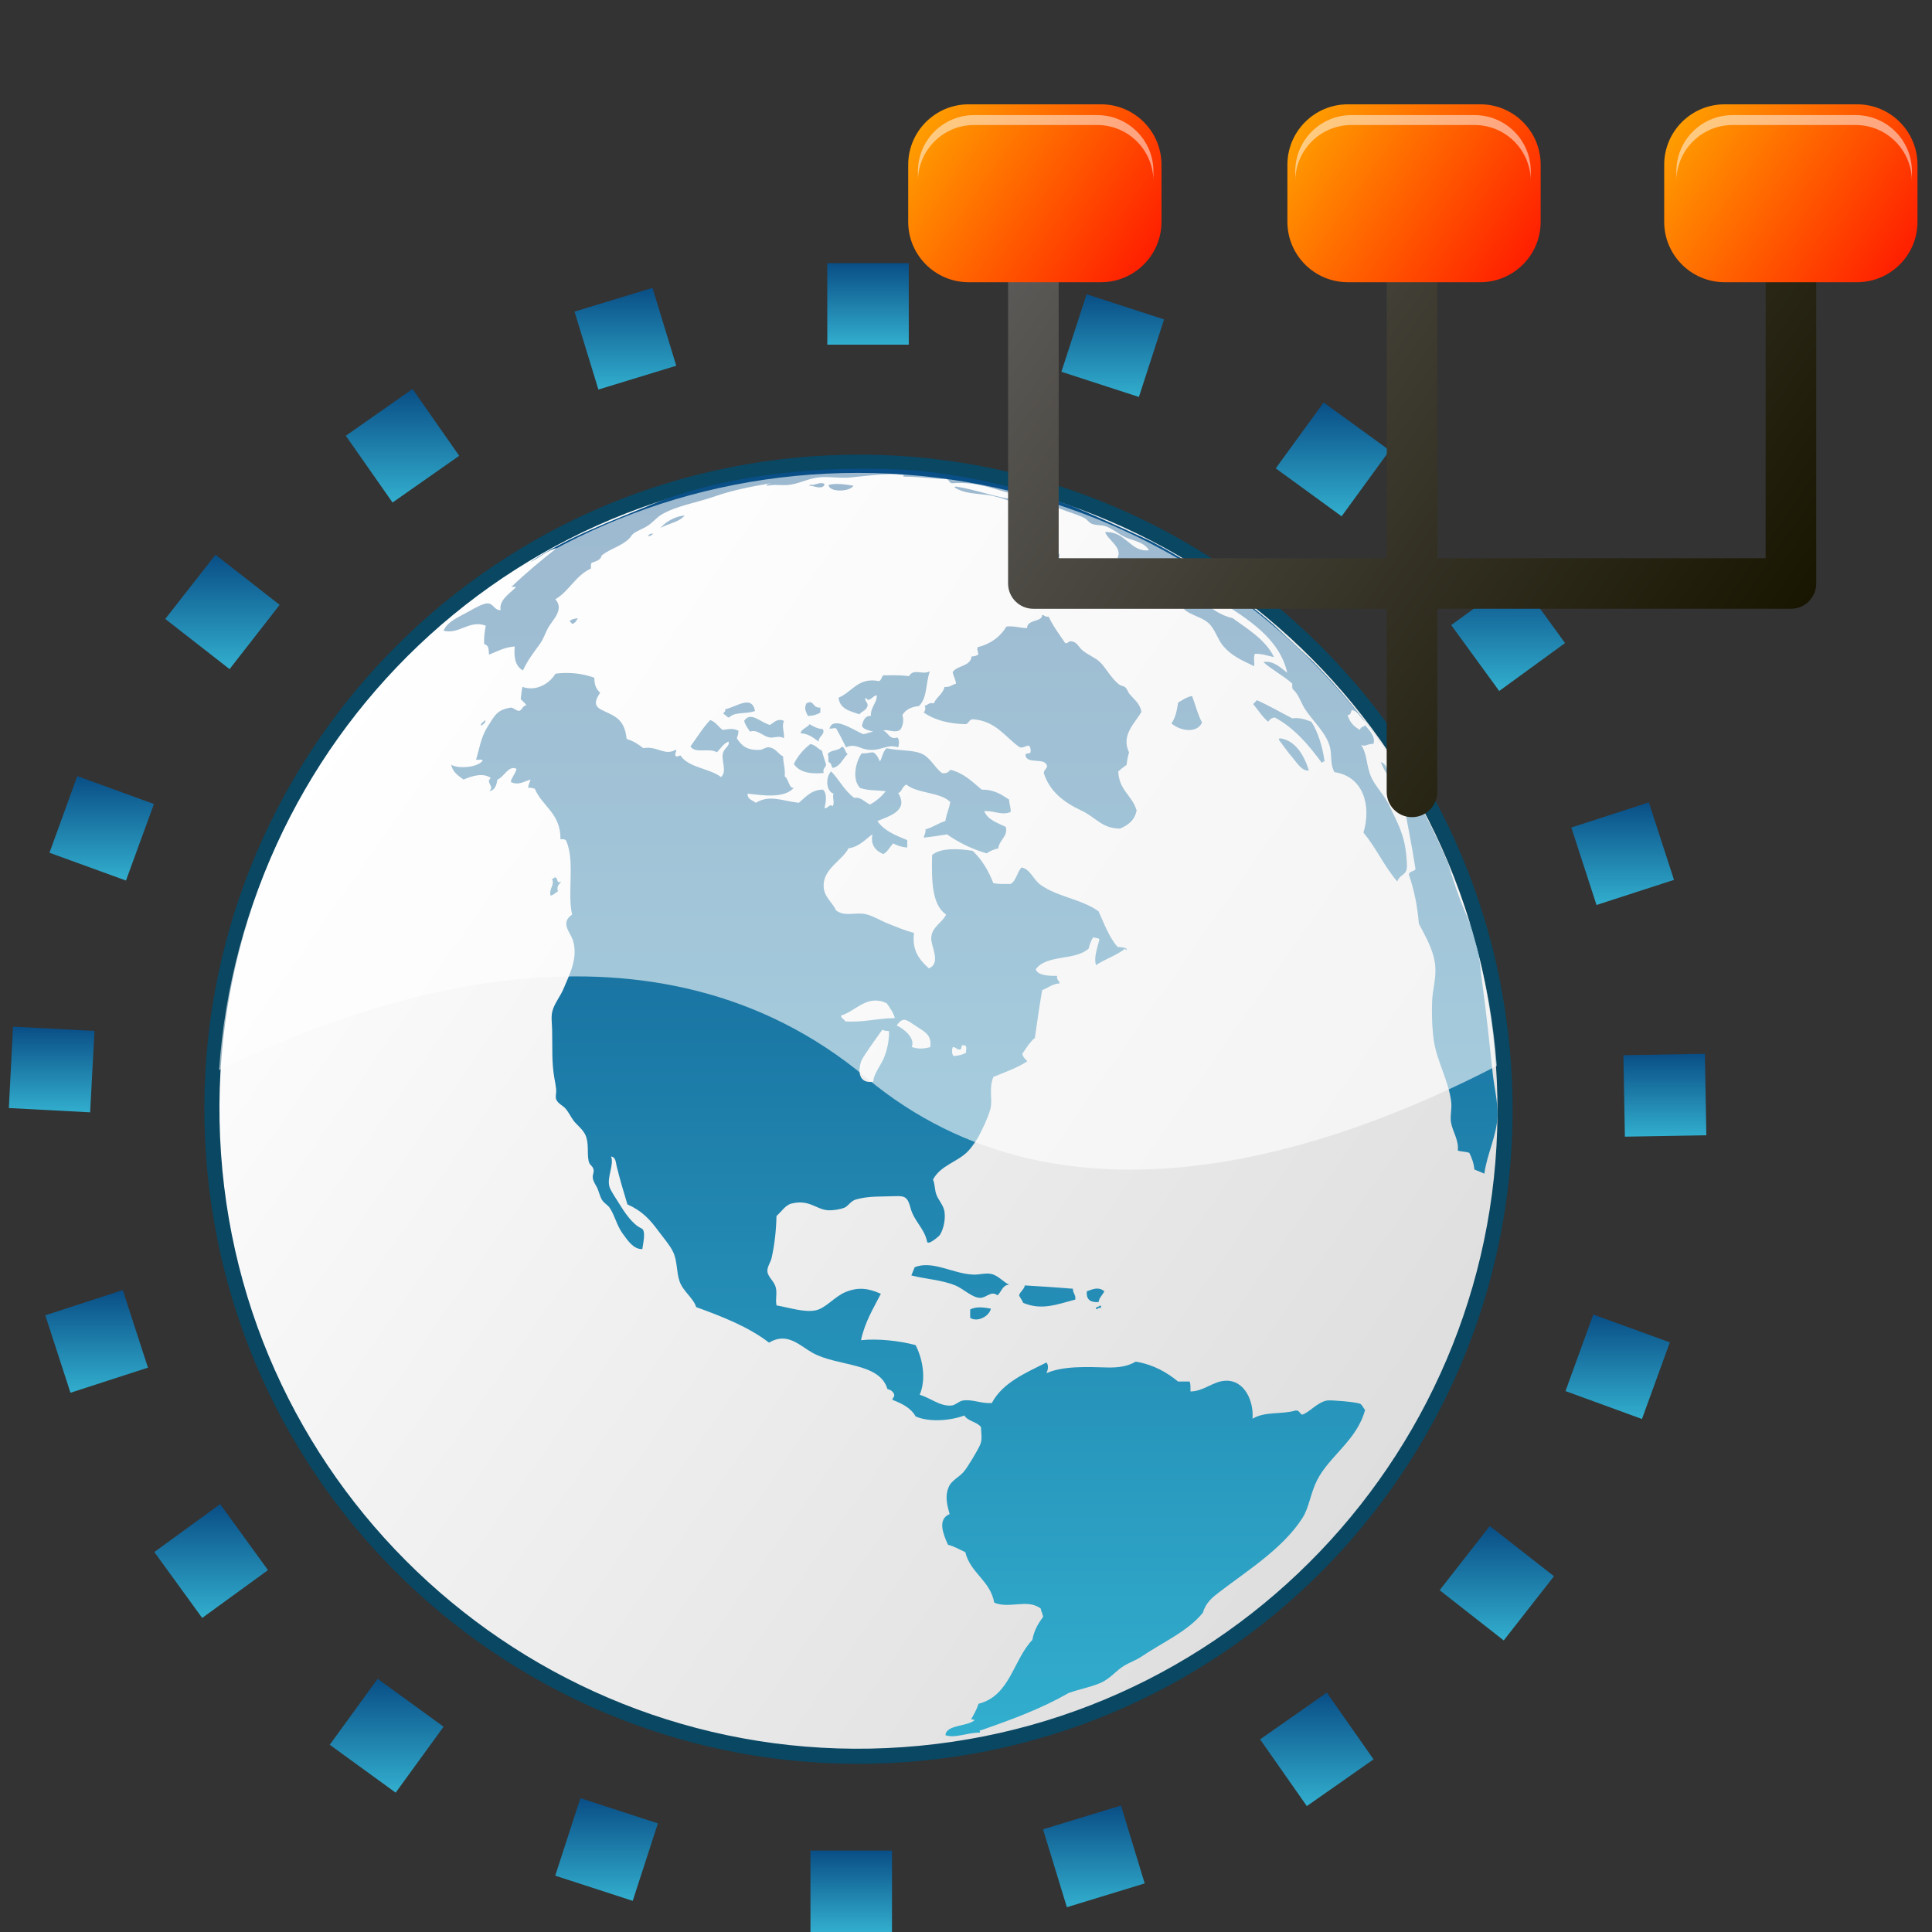 <?xml version="1.0" encoding="utf-8"?>
<!-- Generator: Adobe Illustrator 13.0.0, SVG Export Plug-In . SVG Version: 6.00 Build 14948)  -->
<!DOCTYPE svg PUBLIC "-//W3C//DTD SVG 1.1//EN" "http://www.w3.org/Graphics/SVG/1.1/DTD/svg11.dtd">
<svg version="1.1" id="Layer_1" xmlns="http://www.w3.org/2000/svg" xmlns:xlink="http://www.w3.org/1999/xlink" x="0px" y="0px"
	 width="128px" height="128px" viewBox="0 0 128 128" enable-background="new 0 0 128 128" xml:space="preserve">
<rect x="0" y="0" width="128" height="128" fill="#333333" stroke="none"/>
<g>
	<g>
		<path fill="#99DBF6" d="M29.698,47.301l0.022-0.004l0.07-0.082l-0.03,0.012C29.746,47.252,29.721,47.278,29.698,47.301
			L29.698,47.301z"/>
		<path fill="#99DBF6" d="M29.728,47.201c0.033-0.037,0.048-0.053,0.056-0.07l-0.025,0.004l-0.03,0.04l-0.011-0.007l0.044-0.049
			l-0.029,0.012c0,0-0.093,0.096-0.122,0.133h0.011l0.056-0.052h0.015c-0.011,0.011-0.055,0.066-0.055,0.077
			C29.665,47.26,29.694,47.227,29.728,47.201L29.728,47.201z"/>
		<path fill="#99DBF6" d="M28.999,47.463c0,0-0.029-0.004-0.218,0.174l-0.022,0.008c-0.022,0.012-0.159,0.174-0.159,0.196
			c0,0,0.078-0.052,0.174-0.151c0.052,0,0.13-0.049,0.151-0.063c0.026-0.015,0.056-0.036,0.078-0.06
			c0.037-0.033,0.147-0.162,0.137-0.181l0,0C29.14,47.386,29.025,47.445,28.999,47.463L28.999,47.463z"/>
		<path fill="#99DBF6" d="M28.308,48.088c0,0,0.033-0.033,0.059-0.059c0.026-0.033,0.03-0.041,0.03-0.041l0,0
			C28.396,47.988,28.308,48.066,28.308,48.088L28.308,48.088z"/>
		<polygon fill="#99DBF6" points="28.363,47.963 28.263,48.066 28.293,48.048 28.374,47.963 		"/>
		<path fill="#99DBF6" d="M28.171,48.1c0-0.029-0.052,0.021-0.078,0.045l-0.089,0.096c-0.007,0.019-0.015,0.033-0.029,0.045
			c-0.133,0.144-0.133,0.147-0.133,0.147s0.011,0.007,0.048-0.026l0.056-0.055l0.066-0.053l0.044-0.048h0.015l0.111-0.13h-0.008
			c-0.011,0.02-0.033,0.033-0.044,0.049c0.07-0.089,0.07-0.096,0.07-0.096c-0.015,0-0.019,0.014-0.019,0.014L28.171,48.1z"/>
		<path fill="#99DBF6" d="M27.812,48.439c-0.019,0.008-0.044,0.02-0.059,0.033l-0.097,0.115c0.052-0.033,0.052-0.033,0.082-0.059
			c0.036-0.03,0.104-0.123,0.104-0.123S27.834,48.418,27.812,48.439L27.812,48.439z"/>
		<path fill="#99DBF6" d="M27.652,48.572l0.012-0.01c0,0,0.029-0.03,0.096-0.119c0.026-0.029,0.052-0.059,0.082-0.088h-0.019
			c-0.022,0.01-0.111,0.11-0.163,0.162c-0.104,0.089-0.104,0.089-0.211,0.211c0.012-0.008,0.026-0.016,0.033-0.029
			c0.022-0.022,0.093-0.082,0.186-0.16L27.652,48.572L27.652,48.572z"/>
		<path fill="#99DBF6" d="M27.231,48.91c0,0,0.007,0,0.052-0.06c0.015-0.019,0.029-0.034,0.048-0.056c-0.026,0.019-0.1,0.1-0.1,0.1
			V48.91z"/>
		<path fill="#99DBF6" d="M26.765,49.312c-0.033,0.041-0.066,0.086-0.106,0.122v0.004c0,0,0.019-0.015,0.048-0.052
			c0.07-0.074,0.07-0.078,0.07-0.078l0.004-0.007L26.765,49.312L26.765,49.312z"/>
		<path fill="#A4D9E6" d="M18.739,72.289l-0.019,0.012c-0.008,0.021-0.052,0.154-0.056,0.207c0,0.033,0.015,0.055,0.044,0.044
			c0.004,0.04,0.008,0.06,0.008,0.06c0.015-0.004,0.029-0.02,0.041-0.137l0.003-0.004c0-0.019,0.012-0.033,0.019-0.053
			C18.794,72.363,18.761,72.289,18.739,72.289L18.739,72.289z"/>
		<path fill="#A4D9E6" d="M19.131,72.866c0,0-0.025-0.011-0.011-0.118c-0.019-0.008-0.026-0.012-0.026-0.012
			c-0.019,0.004-0.048,0.012-0.052,0.104c0,0.041,0,0.063,0,0.063c0.008,0.029,0.019,0.056,0.022,0.089
			c0,0.021-0.008,0.048-0.004,0.074l0.015,0.029c0.015,0.018,0.063,0.037,0.085-0.089C19.176,72.889,19.131,72.866,19.131,72.866
			L19.131,72.866z"/>
		<path fill="#A4D9E6" d="M19.419,73.062l-0.015-0.004l-0.025,0.004c-0.026,0-0.033,0-0.033,0c-0.03,0-0.052,0.004-0.056,0.037
			c-0.008,0.029,0,0.104,0.011,0.125c0.022,0.045,0.056-0.029,0.06-0.044c0.022-0.004,0.048-0.011,0.066-0.015l0.004-0.022
			C19.441,73.077,19.427,73.066,19.419,73.062L19.419,73.062z"/>
		<path fill="#A4D9E6" d="M19.541,73.599c0,0,0.07,0.007,0.089-0.114c0.008-0.101-0.036-0.127-0.055-0.134
			c-0.012-0.073-0.022-0.093-0.056-0.093c0,0-0.037,0.008-0.07,0.045c-0.008,0.019,0,0.033,0,0.033
			c0.004,0.122,0.033,0.133,0.062,0.107C19.497,73.592,19.52,73.613,19.541,73.599L19.541,73.599z"/>
		<path fill="#A4D9E6" d="M19.886,74.294c-0.008-0.033-0.004-0.07-0.012-0.104c-0.003-0.026-0.011-0.06-0.025-0.085
			c-0.019-0.052-0.06-0.141-0.141-0.166c0.015-0.045,0.015-0.07,0-0.097c-0.019,0.019-0.06,0.06-0.041,0.321
			c-0.062,0.053-0.081,0.156-0.089,0.219c-0.003,0.052,0.019,0.129,0.037,0.162l0.012,0.012c0.003,0.059-0.008,0.133-0.004,0.185
			c0.007,0.233,0.062,0.252,0.062,0.252l0.008-0.008c0,0,0.007-0.026,0.007-0.033c0.008-0.037,0.008-0.106,0.056-0.188
			c0.037-0.062,0.118-0.089,0.151-0.152l0.037-0.121c0.015-0.07-0.019-0.148-0.055-0.193L19.886,74.294L19.886,74.294z"/>
		<path fill="#A4D9E6" d="M24.213,101.546l0.17,0.237c0,0-0.037-0.063-0.07-0.107c-0.055-0.082-0.089-0.122-0.089-0.122
			L24.213,101.546z"/>
		<path fill="#A4D9E6" d="M24.42,101.797v0.008c0.089,0.126,0.122,0.17,0.137,0.178c0,0,0-0.008-0.073-0.111
			C24.457,101.834,24.435,101.801,24.42,101.797L24.42,101.797z"/>
		<path fill="#99DBF6" d="M30.733,103.854h-0.007l0.011,0.067c0,0,0.008,0.019,0.03,0.04c0.025,0.029,0.11,0.104,0.158,0.115
			c0,0,0.063,0.015,0.026-0.041C30.923,103.987,30.771,103.854,30.733,103.854L30.733,103.854z"/>
		
			<linearGradient id="SVGID_1_" gradientUnits="userSpaceOnUse" x1="-154.752" y1="-686.836" x2="-224.95" y2="-637.683" gradientTransform="matrix(1 0 0 -1 246.727 -588.769)">
			<stop  offset="0" style="stop-color:#DEDEDE"/>
			<stop  offset="1" style="stop-color:#FEFEFE"/>
		</linearGradient>
		<path fill="url(#SVGID_1_)" stroke="#094763" stroke-miterlimit="3.864" d="M99.607,70.499
			c1.653,23.616-16.145,44.104-39.742,45.753c-23.602,1.654-44.07-16.156-45.72-39.775c-1.65-23.613,16.141-44.1,39.746-45.75
			C77.489,29.073,97.954,46.887,99.607,70.499L99.607,70.499z"/>
		<g>
			
				<linearGradient id="SVGID_2_" gradientUnits="userSpaceOnUse" x1="-243.305" y1="-662.464" x2="-243.305" y2="-656.787" gradientTransform="matrix(1 0 0 -1 246.727 -588.769)">
				<stop  offset="0" style="stop-color:#32AECE"/>
				<stop  offset="1" style="stop-color:#094E86"/>
			</linearGradient>
			<polygon fill="url(#SVGID_2_)" points="5.971,73.695 0.586,73.41 0.863,68.018 6.26,68.302 			"/>
			
				<linearGradient id="SVGID_3_" gradientUnits="userSpaceOnUse" x1="-239.989" y1="-647.107" x2="-239.989" y2="-640.188" gradientTransform="matrix(1 0 0 -1 246.727 -588.769)">
				<stop  offset="0" style="stop-color:#32AECE"/>
				<stop  offset="1" style="stop-color:#094E86"/>
			</linearGradient>
			<polygon fill="url(#SVGID_3_)" points="8.346,58.338 3.278,56.496 5.12,51.418 10.198,53.267 			"/>
			
				<linearGradient id="SVGID_4_" gradientUnits="userSpaceOnUse" x1="-231.989" y1="-633.1" x2="-231.989" y2="-625.521" gradientTransform="matrix(1 0 0 -1 246.727 -588.769)">
				<stop  offset="0" style="stop-color:#32AECE"/>
				<stop  offset="1" style="stop-color:#094E86"/>
			</linearGradient>
			<polygon fill="url(#SVGID_4_)" points="15.21,44.33 10.949,41.006 14.278,36.752 18.528,40.073 			"/>
			
				<linearGradient id="SVGID_5_" gradientUnits="userSpaceOnUse" x1="-220.06" y1="-622.062" x2="-220.06" y2="-614.54" gradientTransform="matrix(1 0 0 -1 246.727 -588.769)">
				<stop  offset="0" style="stop-color:#32AECE"/>
				<stop  offset="1" style="stop-color:#094E86"/>
			</linearGradient>
			<polygon fill="url(#SVGID_5_)" points="26.007,33.293 22.911,28.87 27.331,25.771 30.423,30.197 			"/>
			
				<linearGradient id="SVGID_6_" gradientUnits="userSpaceOnUse" x1="-205.293" y1="-614.576" x2="-205.293" y2="-607.842" gradientTransform="matrix(1 0 0 -1 246.727 -588.769)">
				<stop  offset="0" style="stop-color:#32AECE"/>
				<stop  offset="1" style="stop-color:#094E86"/>
			</linearGradient>
			<polygon fill="url(#SVGID_6_)" points="39.645,25.807 38.064,20.645 43.229,19.072 44.804,24.231 			"/>
			
				<linearGradient id="SVGID_7_" gradientUnits="userSpaceOnUse" x1="-189.219" y1="-611.604" x2="-189.219" y2="-606.203" gradientTransform="matrix(1 0 0 -1 246.727 -588.769)">
				<stop  offset="0" style="stop-color:#32AECE"/>
				<stop  offset="1" style="stop-color:#094E86"/>
			</linearGradient>
			<polygon fill="url(#SVGID_7_)" points="54.812,22.834 54.809,17.434 60.209,17.434 60.209,22.834 			"/>
			
				<linearGradient id="SVGID_8_" gradientUnits="userSpaceOnUse" x1="-173.005" y1="-615.068" x2="-173.005" y2="-608.264" gradientTransform="matrix(1 0 0 -1 246.727 -588.769)">
				<stop  offset="0" style="stop-color:#32AECE"/>
				<stop  offset="1" style="stop-color:#094E86"/>
			</linearGradient>
			<polygon fill="url(#SVGID_8_)" points="70.321,24.631 71.989,19.494 77.123,21.162 75.455,26.299 			"/>
			
				<linearGradient id="SVGID_9_" gradientUnits="userSpaceOnUse" x1="-158.434" y1="-622.977" x2="-158.434" y2="-615.436" gradientTransform="matrix(1 0 0 -1 246.727 -588.769)">
				<stop  offset="0" style="stop-color:#32AECE"/>
				<stop  offset="1" style="stop-color:#094E86"/>
			</linearGradient>
			<polygon fill="url(#SVGID_9_)" points="84.521,31.029 87.694,26.666 92.066,29.839 88.885,34.207 			"/>
			
				<linearGradient id="SVGID_10_" gradientUnits="userSpaceOnUse" x1="-146.81" y1="-634.55" x2="-146.81" y2="-627.008" gradientTransform="matrix(1 0 0 -1 246.727 -588.769)">
				<stop  offset="0" style="stop-color:#32AECE"/>
				<stop  offset="1" style="stop-color:#094E86"/>
			</linearGradient>
			<polygon fill="url(#SVGID_10_)" points="96.146,41.412 100.521,38.238 103.688,42.604 99.326,45.78 			"/>
			
				<linearGradient id="SVGID_11_" gradientUnits="userSpaceOnUse" x1="-139.221" y1="-648.727" x2="-139.221" y2="-641.929" gradientTransform="matrix(1 0 0 -1 246.727 -588.769)">
				<stop  offset="0" style="stop-color:#32AECE"/>
				<stop  offset="1" style="stop-color:#094E86"/>
			</linearGradient>
			<polygon fill="url(#SVGID_11_)" points="104.105,54.824 109.239,53.159 110.907,58.293 105.773,59.957 			"/>
			
				<linearGradient id="SVGID_12_" gradientUnits="userSpaceOnUse" x1="-136.424" y1="-664.076" x2="-136.424" y2="-658.587" gradientTransform="matrix(1 0 0 -1 246.727 -588.769)">
				<stop  offset="0" style="stop-color:#32AECE"/>
				<stop  offset="1" style="stop-color:#094E86"/>
			</linearGradient>
			<polygon fill="url(#SVGID_12_)" points="107.557,69.911 112.953,69.818 113.049,75.215 107.652,75.307 			"/>
			
				<linearGradient id="SVGID_13_" gradientUnits="userSpaceOnUse" x1="-139.554" y1="-682.781" x2="-139.554" y2="-675.861" gradientTransform="matrix(1 0 0 -1 246.727 -588.769)">
				<stop  offset="0" style="stop-color:#32AECE"/>
				<stop  offset="1" style="stop-color:#094E86"/>
			</linearGradient>
			<polygon fill="url(#SVGID_13_)" points="105.559,87.092 110.63,88.934 108.784,94.012 103.717,92.162 			"/>
			
				<linearGradient id="SVGID_14_" gradientUnits="userSpaceOnUse" x1="-147.56" y1="-697.451" x2="-147.56" y2="-689.871" gradientTransform="matrix(1 0 0 -1 246.727 -588.769)">
				<stop  offset="0" style="stop-color:#32AECE"/>
				<stop  offset="1" style="stop-color:#094E86"/>
			</linearGradient>
			<polygon fill="url(#SVGID_14_)" points="98.701,101.102 102.955,104.428 99.626,108.682 95.38,105.355 			"/>
			
				<linearGradient id="SVGID_15_" gradientUnits="userSpaceOnUse" x1="-159.484" y1="-708.427" x2="-159.484" y2="-700.908" gradientTransform="matrix(1 0 0 -1 246.727 -588.769)">
				<stop  offset="0" style="stop-color:#32AECE"/>
				<stop  offset="1" style="stop-color:#094E86"/>
			</linearGradient>
			<polygon fill="url(#SVGID_15_)" points="87.905,112.139 91.001,116.562 86.581,119.658 83.485,115.238 			"/>
			
				<linearGradient id="SVGID_16_" gradientUnits="userSpaceOnUse" x1="-174.255" y1="-715.126" x2="-174.255" y2="-708.39" gradientTransform="matrix(1 0 0 -1 246.727 -588.769)">
				<stop  offset="0" style="stop-color:#32AECE"/>
				<stop  offset="1" style="stop-color:#094E86"/>
			</linearGradient>
			<polygon fill="url(#SVGID_16_)" points="74.268,119.621 75.84,124.781 70.684,126.357 69.104,121.197 			"/>
			
				<linearGradient id="SVGID_17_" gradientUnits="userSpaceOnUse" x1="-190.332" y1="-716.769" x2="-190.332" y2="-711.373" gradientTransform="matrix(1 0 0 -1 246.727 -588.769)">
				<stop  offset="0" style="stop-color:#32AECE"/>
				<stop  offset="1" style="stop-color:#094E86"/>
			</linearGradient>
			<polygon fill="url(#SVGID_17_)" points="59.096,122.604 59.096,128 53.695,128 53.695,122.604 			"/>
			
				<linearGradient id="SVGID_18_" gradientUnits="userSpaceOnUse" x1="-206.542" y1="-714.705" x2="-206.542" y2="-707.902" gradientTransform="matrix(1 0 0 -1 246.727 -588.769)">
				<stop  offset="0" style="stop-color:#32AECE"/>
				<stop  offset="1" style="stop-color:#094E86"/>
			</linearGradient>
			<polygon fill="url(#SVGID_18_)" points="43.587,120.802 41.919,125.936 36.785,124.268 38.453,119.133 			"/>
			
				<linearGradient id="SVGID_19_" gradientUnits="userSpaceOnUse" x1="-221.111" y1="-707.537" x2="-221.111" y2="-699.995" gradientTransform="matrix(1 0 0 -1 246.727 -588.769)">
				<stop  offset="0" style="stop-color:#32AECE"/>
				<stop  offset="1" style="stop-color:#094E86"/>
			</linearGradient>
			<polygon fill="url(#SVGID_19_)" points="29.388,114.398 26.214,118.768 21.846,115.594 25.02,111.226 			"/>
			
				<linearGradient id="SVGID_20_" gradientUnits="userSpaceOnUse" x1="-232.738" y1="-695.962" x2="-232.738" y2="-688.421" gradientTransform="matrix(1 0 0 -1 246.727 -588.769)">
				<stop  offset="0" style="stop-color:#32AECE"/>
				<stop  offset="1" style="stop-color:#094E86"/>
			</linearGradient>
			<polygon fill="url(#SVGID_20_)" points="17.755,104.024 13.395,107.193 10.225,102.826 14.585,99.652 			"/>
			
				<linearGradient id="SVGID_21_" gradientUnits="userSpaceOnUse" x1="-240.326" y1="-681.043" x2="-240.326" y2="-674.241" gradientTransform="matrix(1 0 0 -1 246.727 -588.769)">
				<stop  offset="0" style="stop-color:#32AECE"/>
				<stop  offset="1" style="stop-color:#094E86"/>
			</linearGradient>
			<polygon fill="url(#SVGID_21_)" points="9.803,90.609 4.669,92.273 3.001,87.14 8.135,85.472 			"/>
		</g>
		<g>
			<g>
				
					<linearGradient id="SVGID_22_" gradientUnits="userSpaceOnUse" x1="-182.425" y1="-703.8" x2="-182.425" y2="-619.82" gradientTransform="matrix(1 0 0 -1 246.727 -588.769)">
					<stop  offset="0" style="stop-color:#32AECE"/>
					<stop  offset="1" style="stop-color:#094E86"/>
				</linearGradient>
				<path id="SVGID_35_" fill="url(#SVGID_22_)" d="M68.664,33.441c-0.354-0.362-0.799-0.277-1.312-0.325
					c-1.303-0.134-2.727-0.688-4.006-0.88c-0.045,0.01-0.107,0.003-0.111,0.055c0.614,0.393,1.287,0.393,2.138,0.496
					C66.493,32.916,67.551,33.607,68.664,33.441z M84.794,48.913c-0.044,0.011-0.066,0.041-0.059,0.107
					c0.27,0.358,0.562,0.784,0.88,1.15c0.292,0.337,0.633,0.939,1.099,0.876C86.407,50.034,85.801,49.031,84.794,48.913z
					 M79.639,47.867c-0.285-0.519-0.437-1.174-0.662-1.758c-0.374,0.078-0.637,0.273-0.925,0.44
					c-0.078,0.528-0.182,1.032-0.44,1.372C78.1,48.389,79.287,48.65,79.639,47.867z M60.22,44.797
					c-0.677-0.086-1.139-0.049-1.701-0.056c-0.111,0.104-0.122,0.317-0.273,0.385c-1.402-0.274-1.779,0.722-2.689,1.099
					c0.078,0.75,0.759,0.887,1.376,1.098c0.178-0.211,0.507-0.262,0.548-0.599c0.025-0.192-0.277-0.345-0.107-0.495
					c0.196,0.373,0.433-0.137,0.71-0.167c0.06,0.448-0.418,0.776-0.385,1.368c-0.433-0.007-0.503,0.337-0.599,0.658
					c0.125,0.256,0.462,0.301,0.766,0.389c-0.252,0.022-0.418,0.13-0.662,0.163c-0.581-0.211-1.979-1.243-2.245-0.385
					c0.011,0.077,0.27-0.052,0.437,0c0.232,0.403,0.447,0.832,0.658,1.261c0.507-0.251,0.884,0.026,1.206,0.107
					c1.01,0.264,1.461-0.389,2.248-0.107c0.06-0.225,0.093-0.506-0.055-0.658c-0.548,0.186-0.622-0.392-0.933-0.439
					c0.226-0.163,0.825,0.225,1.154-0.107c0.141-0.236,0.229-0.604,0.11-0.936c0.211-0.352,0.581-0.548,1.099-0.6
					c0.57-0.551,0.437-1.52,0.722-2.305C61.119,44.756,60.553,44.242,60.22,44.797z M54.901,50.496
					c0.185,0.037,0.166,0.273,0.27,0.385c0.521-0.115,0.662-0.617,0.991-0.924c-0.188-0.104-0.158-0.434-0.388-0.496
					c-0.178,0.303-0.744,0.199-0.933,0.496C54.924,50.156,54.85,50.382,54.901,50.496z M54.901,32.125
					c0.004,0.496,1.391,0.48,1.643,0.055C56.07,32.109,55.39,31.988,54.901,32.125z M62.576,45.51
					c-0.114,0.485-0.532,0.666-0.714,1.096c-0.271-0.093-0.377,0.085-0.6,0.162c0.086,0.174,0.03,0.311-0.059,0.444
					c0.706,0.484,1.639,0.747,2.8,0.766c0.185-0.07,0.207-0.308,0.44-0.325c1.553,0.104,2.142,1.184,3.125,1.863
					c0.285,0.041,0.362-0.117,0.596-0.114c0.104,0.093,0.141,0.233,0.11,0.444c-0.055,0.125-0.365-0.004-0.329,0.215
					c0.111,0.605,1.354,0.077,1.425,0.717c-0.034,0.174-0.208,0.229-0.215,0.44c0.389,1.22,1.328,1.938,2.471,2.474
					c0.991,0.459,1.372,1.203,2.578,1.203c0.54-0.223,0.98-0.555,1.099-1.203c-0.281-0.983-1.18-1.35-1.214-2.585
					c0.174-0.155,0.359-0.3,0.552-0.433c0.029-0.307,0.089-0.577,0.162-0.824c-0.562-1.162,0.426-1.969,0.821-2.693
					c-0.107-0.555-0.488-0.82-0.766-1.15c-0.162-0.188-0.151-0.355-0.333-0.492c-0.085-0.07-0.255-0.07-0.381-0.166
					c-0.559-0.43-0.909-1.176-1.32-1.531c-0.277-0.252-0.77-0.447-1.091-0.718c-0.296-0.247-0.374-0.562-0.722-0.603
					c-0.248-0.062-0.211,0.151-0.439,0.111c-0.382-0.574-0.792-1.106-1.099-1.758c-0.233,0.049-0.259-0.104-0.44-0.107
					c0.052,0.475-0.995,0.271-0.987,0.873c-0.478-0.011-0.821-0.158-1.365-0.107c-0.414,0.686-1.043,1.154-1.916,1.373
					c-0.041,0.218,0.045,0.314,0.052,0.492c-0.137,0.051-0.236,0.129-0.443,0.11c-0.082,0.685-0.947,0.589-1.258,1.04
					c0.048,0.284,0.188,0.469,0.226,0.769C63.083,45.355,62.949,45.547,62.576,45.51z M92.036,53.352
					c-0.348-0.725-0.95-1.283-1.213-1.92c-0.321-0.779-0.233-1.482-0.654-2.086c0.299,0.17,0.458-0.107,0.817-0.051
					c0.174-0.452-0.223-0.866-0.552-1.262c0.03,0.129-0.325,0.078-0.321,0.329c-0.403-0.208-0.695-0.515-0.832-0.987
					c0.218,0.014,0.207-0.2,0.277-0.33c0.421,0.057,0.603,0.541,0.854,0.744c-1.077-1.406-2.234-2.733-3.474-3.991
					c-0.88-0.817-1.716-1.62-2.566-2.404c-2.482-2.146-5.216-4.005-8.145-5.544c-0.507-0.236-1.021-0.471-1.535-0.707
					c-1.217-0.551-2.427-1.105-3.673-1.605c-3.229-1.176-6.628-1.979-10.16-2.355c-6.462-0.467-12.968,0.322-17.596,2.208
					c-2.907,1.188-5.744,2.249-8.118,3.843c0.592-0.303,1.054-0.736,1.757-0.936c-1.047,0.821-2.063,1.668-3.019,2.582
					c0.082,0.029,0.281-0.062,0.274,0.055c-0.43,0.404-1.11,0.855-0.988,1.48c-0.385,0.048-0.473-0.404-0.82-0.438
					c-0.281-0.033-0.821,0.271-1.206,0.485c-0.714,0.407-1.494,0.691-1.757,1.323c1.028,0.274,1.701-0.742,2.796-0.332
					c-0.07,0.366-0.122,0.747-0.11,1.209c0.351,0.119,0.284,0.344,0.329,0.711c0.532-0.215,1.013-0.488,1.701-0.544
					c-0.078,0.792,0.081,1.343,0.547,1.587c0.314-0.695,0.74-1.221,1.158-1.805c0.207-0.305,0.311-0.641,0.492-0.988
					c0.292-0.543,1.116-1.231,0.495-1.92c0.921-0.539,1.347-1.582,2.356-2.034c0-0.144-0.019-0.313,0.056-0.384
					c0.28-0.101,0.595-0.174,0.662-0.492c0.558-0.438,1.283-0.596,1.805-1.1c0.107-0.096,0.162-0.232,0.273-0.324
					c0.277-0.219,0.666-0.33,0.991-0.552c0.308-0.207,0.573-0.528,0.873-0.714c0.973-0.588,2.312-0.784,3.514-1.205
					c1.202-0.426,2.508-0.67,3.729-0.881c-0.048,0.052-0.381,0.085-0.219,0.166c0.488-0.111,0.873-0.015,1.373-0.051
					c0.677-0.061,1.287-0.408,1.979-0.496c0.636-0.086,1.42,0.062,2.138,0c1.018-0.089,2.438-0.322,3.507-0.166
					c0.144,0.021-0.119,0.106,0.106,0.11c0.992,0.011,1.897,0.134,2.745,0.163c0.211,0.007,0.188,0.255,0.388,0.273
					c1.624-0.122,2.704,0.369,3.836,0.658c1.269,0.333,2.282,0.637,3.352,1.043c0.536,0.207,1.184,0.393,1.59,0.604
					c0.186,0.096,0.296,0.311,0.492,0.385c0.292,0.114,0.651,0.062,0.932,0.166c0.448,0.162,0.836,0.51,1.262,0.714
					c0.544,0.247,1.258,0.311,1.591,0.872c-1.28,0.127-1.506-1.271-2.907-1.205c0.147,0.48,1.18,1.039,0.82,1.701
					c0.811,0.614,1.432,1.417,2.471,1.809c0.285,0.588,0.84,0.666,1.373,1.039c0.284,0.207,0.495,0.545,0.769,0.719
					c0.474,0.299,1.043,0.414,1.425,0.769c0.433,0.396,0.58,1.065,0.987,1.535c0.573,0.658,1.25,0.936,2.03,1.313
					c0.037-0.256-0.074-0.655,0.056-0.822c0.511-0.014,0.844,0.145,1.262,0.219c-0.596-1.18-1.717-1.83-2.741-2.578
					c-1.602-0.369-2.452-1.79-3.565-2.463c1.099,0.229,1.435,1.225,2.526,1.476c0.192,0.089,0.029-0.185,0.159-0.167
					c1.849,1.21,3.957,2.445,4.497,4.771c-0.418-0.314-0.917-0.836-1.59-0.709c0.592,0.524,1.331,0.895,1.919,1.424
					c0,0.147-0.021,0.317,0.052,0.385c0.378,0.34,0.492,0.82,0.766,1.261c0.57,0.896,1.513,1.668,1.705,2.688
					c0.097,0.508-0.015,1.029,0.274,1.535c1.919,0.281,2.455,2.227,1.919,4.006c0.836,0.988,1.391,2.268,2.245,3.236
					c0.13-0.41,0.5-0.41,0.606-0.77c0.067-0.225,0.012-0.64,0-0.82C93.064,55.253,92.558,54.473,92.036,53.352z M90.117,93.006
					c-0.304-0.129-1.953-0.26-2.197-0.219c-0.655,0.119-1.169,0.795-1.646,0.936c-0.181-0.055-0.17-0.303-0.439-0.273
					c-0.939,0.277-2.016,0.041-2.852,0.544c0.092-1.161-0.529-2.589-1.81-2.515c-0.799,0.033-1.416,0.699-2.3,0.71
					c0-0.241,0.015-0.495-0.06-0.662h-0.766c-0.758-0.614-1.62-1.117-2.804-1.317c-0.495,0.304-1.124,0.407-1.86,0.389
					c-1.372-0.037-2.948-0.114-4.058,0.381c0.1-0.195,0.178-0.536,0-0.71c-1.398,0.706-2.885,1.321-3.617,2.686
					c-0.722,0.044-1.272-0.267-1.92-0.167c-0.27,0.049-0.491,0.314-0.772,0.334c-0.77,0.047-1.354-0.504-2.083-0.715
					c0.448-1.054,0.186-2.411-0.273-3.291c-1.062-0.285-2.475-0.444-3.617-0.326c0.259-1.209,0.821-2.107,1.316-3.074
					c-0.799-0.357-1.49-0.473-2.359-0.106c-0.718,0.3-1.302,1.076-1.976,1.206c-0.762,0.145-1.716-0.182-2.578-0.33
					c-0.089-0.465,0.06-0.762-0.055-1.209c-0.097-0.389-0.515-0.674-0.548-1.039c-0.025-0.307,0.211-0.607,0.273-0.877
					c0.2-0.881,0.304-1.812,0.329-2.8c0.329-0.281,0.585-0.718,0.984-0.821c1.176-0.299,1.643,0.385,2.415,0.44
					c0.325,0.022,0.795-0.048,1.099-0.167c0.255-0.1,0.41-0.447,0.77-0.547c0.873-0.248,1.734-0.178,2.618-0.219
					c0.655-0.029,0.814,0.104,0.995,0.785c0.233,0.883,0.914,1.338,1.095,2.223c0.06,0.288,0.796-0.359,0.844-0.43
					c0.273-0.414,0.418-1.205,0.277-1.693c-0.1-0.352-0.359-0.621-0.496-0.962c-0.133-0.345-0.089-0.685-0.232-1.021
					c0.51-0.966,1.672-1.17,2.355-1.916c0.219-0.24,0.496-0.637,0.662-0.933c0.229-0.429,0.606-1.206,0.766-1.757
					c0.204-0.695-0.118-1.379,0.219-2.197c0.776-0.314,1.59-0.6,2.245-1.035c-0.13-0.152-0.285-0.263-0.329-0.496
					c0.244-0.365,0.565-0.861,0.828-1.043c0.155-1.062,0.307-2.145,0.488-3.181c0.393-0.134,0.658-0.407,1.158-0.44
					c-0.022-0.199-0.223-0.222-0.167-0.496c-0.414-0.003-1.279,0.012-1.42-0.439c0.735-0.998,2.593-0.551,3.506-1.369
					c0.078-0.284,0.159-0.572,0.329-0.766c0.174,0.13,0.304,0.012,0.385,0.16c-0.122,0.532-0.396,1.197-0.222,1.701
					c0.592-0.41,1.376-0.641,1.92-1.096c0.011,0.057,0.059,0.086,0.107,0.107c0.036-0.211-0.345-0.178-0.6-0.218
					c-0.569-0.64-0.884-1.535-1.262-2.36c-1.105-0.803-2.748-0.961-3.843-1.756c-0.503-0.367-0.662-1.021-1.258-1.15
					c-0.299,0.307-0.344,0.869-0.721,1.094c-0.403,0.004-0.813,0.016-1.15-0.051c-0.325-0.852-0.77-1.576-1.368-2.142
					c-0.91-0.155-2.127-0.211-2.689,0.277c-0.033,1.653-0.033,3.28,0.929,3.946c-0.256,0.544-0.939,0.803-0.987,1.535
					c-0.03,0.569,0.688,1.68-0.159,2.027c-0.57-0.545-1.129-1.1-0.984-2.354c-0.592-0.144-1.117-0.377-1.705-0.605
					c-0.525-0.207-1.12-0.592-1.642-0.658c-0.6-0.078-1.258,0.191-1.81-0.219c-0.277-0.588-0.799-0.888-0.828-1.587
					c-0.044-1.173,1.217-1.702,1.649-2.53c0.718-0.085,1.214-0.684,1.587-0.928c-0.151,0.699,0.222,1.102,0.714,1.312
					c0.296-0.155,0.437-0.48,0.662-0.71c0.255,0.144,0.551,0.248,0.929,0.274V55.66c-0.77-0.311-1.535-0.618-1.976-1.262
					c0.78-0.333,2.101-0.677,1.372-1.867c0.204,0.01,0.285-0.455,0.544-0.552c0.747,0.614,2.23,0.481,2.911,1.157
					c-0.081,0.451-0.252,0.807-0.329,1.262c-0.481,0.141-0.821,0.422-1.317,0.547c0.034,0.256-0.088,0.352-0.11,0.552
					c0.532-0.06,1.035-0.13,1.538-0.218c0.763,0.532,1.62,0.969,2.627,1.257c0.218-0.151,0.473-0.263,0.772-0.329
					c0.062-0.573,0.658-0.787,0.496-1.424c-0.556-0.27-1.191-0.455-1.428-1.043c0.714-0.041,1.128,0.307,1.753,0.055
					c0.011-0.317-0.1-0.518-0.104-0.82c-0.503-0.326-0.98-0.67-1.812-0.658c-0.625-0.511-1.169-1.099-2.086-1.316
					c-0.107,0.144-0.244,0.266-0.548,0.218c-0.525-0.396-0.784-1.077-1.424-1.317c-0.614-0.225-1.401-0.154-2.245-0.328
					c-0.251,0.199-0.285,0.595-0.443,0.876c-0.107-0.237-0.223-0.478-0.437-0.603c-0.277-0.004-0.455,0.092-0.766,0.055
					c-0.399,0.548-0.674,1.721-0.115,2.301c0.57,0.192,1.084,0.137,1.702,0.219c-0.289,0.352-0.629,0.658-1.044,0.88
					c-0.351-0.159-0.606-0.521-1.039-0.44c-0.647-0.462-0.991-1.201-1.535-1.756c-0.366,0.34-0.366,1.305,0.163,1.479
					c-0.111,0.223,0.096,0.566-0.06,0.821c-0.244-0.188-0.362,0.244-0.543,0.111c0.114-0.415,0.177-0.962-0.107-1.206
					c-0.799,0.025-1.14,0.507-1.595,0.877c-1.139-0.13-1.912-0.559-2.852,0c-0.203-0.178-0.555-0.211-0.54-0.604
					c0.991,0.1,2.397,0.344,3.062-0.385c-0.321,0.057-0.336-0.588-0.603-0.766c0.044-0.525-0.104-0.847-0.107-1.32
					c-0.34-0.154-0.488-0.58-0.983-0.603c-0.174-0.007-0.366,0.155-0.548,0.167c-0.861,0.055-1.231-0.285-1.535-0.766
					c0.052-0.152,0.111-0.297,0.107-0.5c-0.389-0.182-0.577-0.107-1.043-0.052c-0.288-0.204-0.459-0.528-0.828-0.655
					c-0.496,0.519-0.877,1.162-1.31,1.75c0.318,0.5,1.231,0.074,1.753,0.385c0.252-0.24,0.418-0.566,0.773-0.71
					c0.096,0.325-0.308,0.414-0.385,0.821c-0.093,0.462,0.296,1.157-0.111,1.535c-0.776-0.596-2.138-0.604-2.686-1.428
					c-0.1-0.02-0.273,0.154-0.332,0c-0.074-0.17,0.141-0.326,0-0.381c-0.707,0.425-1.21-0.271-2.139-0.111
					c-0.311-0.252-0.658-0.478-1.098-0.604c-0.074-0.688-0.274-1.157-0.766-1.476c-0.821-0.536-1.754-0.474-0.988-1.594
					c-0.292-0.237-0.392-0.585-0.385-0.987c-0.766-0.285-1.668-0.389-2.578-0.271c-0.392,0.662-1.29,1.202-2.189,0.873
					c-0.044,0.2-0.077,0.481-0.114,0.821c0.137,0.121,0.267,0.248,0.385,0.392c-0.267,0.026-0.267,0.314-0.496,0.382
					c-0.229-0.026-0.314-0.197-0.543-0.223c-0.922,0.159-1.044,0.488-1.539,1.266c-0.451,0.706-0.544,1.472-0.766,2.189
					c0.129,0.033,0.396-0.063,0.44,0.059c-0.296,0.437-1.58,0.577-2.087,0.273c0.101,0.5,0.474,0.726,0.821,0.984
					c0.57-0.256,1.317-0.463,1.809-0.104c-0.399,0.318,0.289,0.525-0.11,0.873c0.388-0.06,0.477-0.396,0.547-0.77
					c0.459-0.178,0.722-0.969,1.262-0.711c-0.07,0.322-0.381,0.662-0.377,0.873c0.503,0.248,0.876-0.04,1.312-0.162
					c-0.06,0.178-0.147,0.329-0.166,0.547c0.188-0.025,0.311,0.026,0.439,0.057c0.5,1.184,1.731,1.642,1.702,3.351
					c0.174-0.011,0.332-0.004,0.381,0.106c0.599,1.344,0.056,3.467,0.392,4.883c-0.813,0.559-0.118,1.165,0.048,1.697
					c0.378,1.177-0.236,2.29-0.603,3.186c-0.192,0.48-0.54,0.891-0.71,1.379c-0.159,0.44-0.07,0.862-0.06,1.34
					c0.03,1.087-0.044,2.189,0.155,3.262c0.045,0.222,0.082,0.459,0.111,0.688c0.025,0.167-0.037,0.471-0.022,0.578
					c0.037,0.354,0.44,0.491,0.651,0.729c0.199,0.232,0.344,0.547,0.532,0.803c0.229,0.291,0.596,0.555,0.773,0.928
					c0.255,0.562,0.107,1.139,0.214,1.713c0.06,0.314,0.237,0.307,0.318,0.543c0.074,0.203-0.056,0.363-0.04,0.566
					c0.011,0.232,0.158,0.436,0.266,0.637c0.141,0.27,0.188,0.584,0.341,0.843c0.137,0.233,0.377,0.333,0.514,0.536
					c0.344,0.507,0.466,1.165,0.851,1.693c0.366,0.504,0.729,1.059,1.313,1.043c0.019-0.229,0.277-1.224-0.048-1.367
					c-0.618-0.274-1.158-1.11-1.495-1.661c-0.174-0.292-0.562-0.833-0.64-1.117c-0.17-0.64,0.326-1.446,0.111-1.993
					c0.325,0.055,0.307,0.396,0.373,0.654c0.219,0.881,0.47,1.738,0.711,2.522c0.994,0.44,1.498,1.01,2.09,1.812
					c0.325,0.44,0.725,0.892,0.924,1.313c0.312,0.625,0.215,1.312,0.444,1.979c0.226,0.658,0.906,1.087,1.099,1.701
					c1.753,0.637,3.473,1.312,4.826,2.355c1.199-0.725,2.023,0.186,2.853,0.658c1.646,0.94,4.46,0.622,4.989,2.412
					c0.207,0.052,0.362,0.156,0.44,0.333c0.066,0.226-0.111,0.214-0.107,0.385c0.632,0.247,1.221,0.532,1.535,1.099
					c0.917,0.406,2.326,0.277,3.229-0.06c0.24,0.389,0.844,0.411,1.103,0.77c0.015,0.481,0.096,0.799-0.052,1.157
					c-0.148,0.359-0.862,1.547-1.099,1.809c-0.322,0.367-0.795,0.562-0.98,0.984c-0.284,0.647-0.1,1.25,0.052,1.812
					c-0.84,0.344-0.406,1.369-0.107,2.031c0.43,0.11,0.77,0.321,1.146,0.491c0.352,1.409,1.646,1.864,1.92,3.347
					c1.032,0.422,2.179-0.277,3.074,0.382c0.036,0.21,0.133,0.348,0.162,0.555c-0.317,0.429-0.599,0.892-0.714,1.531
					c-1.269,1.327-1.479,3.706-3.562,4.228c-0.126,0.385-0.314,0.711-0.496,1.039c0.082,0.008,0.204-0.018,0.223,0.056
					c-0.507,0.429-1.868,0.285-1.92,0.987c0.621,0.229,1.483-0.181,2.245-0.166c0.137-0.078-0.104-0.174,0.111-0.159
					c2.056-0.718,3.99-1.431,5.817-2.474c0.755-0.264,1.395-0.367,2.086-0.659c0.659-0.277,1.021-0.813,1.591-1.15
					c0.374-0.226,0.762-0.344,1.146-0.606c1.387-0.936,3.059-1.664,4.058-2.9c0.192-0.669,0.64-1.027,1.099-1.375
					c1.894-1.446,4.202-2.889,5.485-4.883c0.458-0.703,0.518-1.583,0.983-2.522c0.807-1.598,2.652-2.651,3.181-4.664
					C90.343,93.338,90.258,93.076,90.117,93.006z M63.131,69.367c0.211,0.008,0.244,0.186,0.492,0.166
					c0.074-0.044,0.074-0.178,0.104-0.277h0.218c0.141,0.163,0.045,0.223,0.056,0.492c-0.218,0.126-0.503,0.199-0.824,0.219
					C63.061,69.841,63.038,69.556,63.131,69.367z M61.455,68.561c0.155,0.193,0.233,0.447,0.174,0.814
					c-0.399,0.11-0.839,0.145-1.228-0.016c0.259-0.572-0.525-1.205-0.991-1.42c0.406-0.592,0.647-0.377,1.12-0.062
					C60.9,68.132,61.248,68.302,61.455,68.561z M58.09,70.969c-0.122,0.222-0.219,0.455-0.24,0.699
					c-0.943,0.141-1.036-0.674-0.788-1.38c0.1-0.292,1.405-2.075,1.405-2.075c0.155,0.119,0.322,0.062,0.44,0.115
					c-0.008,0.633-0.118,1.225-0.366,1.809C58.423,70.402,58.237,70.68,58.09,70.969z M58.737,66.46
					c0.218,0.296,0.436,0.596,0.551,0.991c-1.229,0.015-2.094,0.303-3.296,0.219c-0.052-0.17-0.263-0.174-0.273-0.385
					C56.743,66.963,57.438,65.868,58.737,66.46z M93.039,51.665c-0.148-0.233-0.296-0.462-0.463-0.669
					C92.731,51.207,92.884,51.432,93.039,51.665z M98.891,71.068c-0.215-1.953-0.399-3.828-0.659-5.707
					c-0.1-0.703-0.151-1.446-0.263-2.142c-0.166-0.651-0.351-1.298-0.555-1.941c-0.247-0.64-0.536-1.291-0.776-1.946
					c-0.248-0.673-0.462-1.383-0.685-2.06c-0.681-1.608-1.457-3.163-2.312-4.668c-0.207-0.329-0.41-0.64-0.606-0.939
					c0.344,0.577,0.633,1.21,0.858,1.909c-0.341-0.304-0.703-1.162-1.04-1.1c0.318,1.694,0.655,3.363,0.929,5.105
					c-0.085,0.188-0.429,0.113-0.437,0.381c0.337,0.965,0.562,2.033,0.658,3.236c0.459,0.876,1.058,1.883,1.095,2.962
					c0.033,0.736-0.188,1.454-0.214,2.134c-0.037,0.862-0.008,1.799,0.11,2.638c0.192,1.357,0.973,2.634,1.15,4.058
					c0.06,0.529-0.096,0.961,0,1.424c0.107,0.566,0.521,1.158,0.437,1.812c0.222,0.089,0.562,0.062,0.77,0.162
					c0.155,0.326,0.292,0.659,0.329,1.096c0.226,0.081,0.437,0.185,0.662,0.277c0.178-1.336,0.851-2.563,0.873-3.898
					C99.234,72.98,98.99,72.008,98.891,71.068z M92.195,51.432c-0.303-0.244-0.273-0.828-0.718-0.936
					C91.648,50.848,91.855,51.443,92.195,51.432z M87.757,50.448c-0.11-0.843-0.418-1.96-0.884-2.634
					c-0.362-0.129-0.703-0.285-1.258-0.222c-0.784-0.403-1.535-0.843-2.359-1.21c-0.033,0.13-0.182,0.152-0.222,0.277
					c0.332,0.385,0.592,0.84,0.987,1.154c0.104-0.141,0.215-0.262,0.443-0.277c1.328,0.722,2.253,1.842,3.122,3.019
					C87.612,50.488,87.657,50.444,87.757,50.448z M66.086,85.819c0.267-0.226,0.314-0.673,0.77-0.71
					c-0.366-0.152-0.729-0.621-1.206-0.711c-0.369-0.074-0.806,0.074-1.205,0.045c-1.306-0.056-2.682-0.965-3.847-0.484
					c-0.074,0.178-0.145,0.365-0.219,0.543c0.991,0.248,1.982,0.289,2.911,0.658c0.532,0.219,1.128,0.825,1.646,0.825
					C65.357,85.993,65.661,85.482,66.086,85.819z M32.136,47.707c-0.078,0.145-0.289,0.145-0.273,0.381
					C31.984,48.025,32.243,47.818,32.136,47.707z M72.008,85.549c-0.07,0.621,0.329,0.748,0.776,0.715
					c0.045-0.314,0.267-0.463,0.382-0.715C72.784,85.238,72.434,85.397,72.008,85.549z M36.467,59.332
					c0.229-0.029,0.325-0.191,0.496-0.273c-0.097-0.385,0.07-0.422,0.218-0.658c-0.366,0.196-0.155-0.263-0.44-0.277
					c-0.011,0.082-0.114,0.066-0.162,0.111C36.752,58.693,36.378,58.804,36.467,59.332z M38.279,40.957
					c-0.215,0.041-0.447,0.06-0.548,0.215c0.078,0.033,0.134,0.089,0.167,0.166C38.109,41.297,38.19,41.123,38.279,40.957z
					 M72.67,86.755c0.044-0.081,0.133-0.114,0.273-0.107c-0.003-0.062,0.012-0.151-0.052-0.167
					C72.87,86.592,72.452,86.585,72.67,86.755z M64.277,86.755v0.552c0.459,0.314,1.254-0.078,1.372-0.607
					C65.15,86.618,64.691,86.544,64.277,86.755z M67.514,85.819c0.082,0.181,0.204,0.313,0.274,0.499
					c1.235,0.521,2.267,0.093,3.454-0.219c0.041-0.34-0.17-0.41-0.159-0.717c-1.047-0.082-1.964-0.152-3.185-0.219
					C67.84,85.449,67.596,85.557,67.514,85.819z M43.272,35.365c-0.196-0.033-0.285,0.044-0.333,0.162
					C43.088,35.55,43.402,35.269,43.272,35.365z M70.147,36.678c-0.433-0.059-0.722-0.27-1.154-0.329
					c0.012,0.222,0.167,0.308,0.163,0.548c0.259,0.074,0.536,0.121,0.817,0.162c-0.093,0.186-0.281,0.26-0.381,0.444
					c0.381,0.776,1.683,0.869,2.415,0.329c-0.462-0.414-1.032-0.725-1.809-0.828C70.096,36.926,70.277,36.797,70.147,36.678z
					 M54.628,32.069c-0.223-0.155-0.566,0.029-0.773,0.056c-0.178-0.041-0.418,0.066-0.111,0.055
					C53.987,32.243,54.564,32.447,54.628,32.069z M53.525,47.43c0.352,0,0.606-0.092,0.825-0.218v-0.333
					c-0.548,0.052-0.407-0.577-0.929-0.273C53.263,46.979,53.385,47.111,53.525,47.43z M54.568,51.214
					c-0.074-0.314,0.126-0.352,0.166-0.548c-0.096-0.307-0.199-0.599-0.277-0.932c-0.277-0.126-0.429-0.381-0.769-0.439
					c-0.455,0.348-0.825,0.779-1.095,1.316C52.93,51.137,53.625,51.303,54.568,51.214z M51.007,48.029
					c-0.585-0.141-1.28-0.939-1.705-0.27c0.081,0.281,0.236,0.495,0.388,0.713c0.478-0.17,0.836,0.289,1.266,0.381
					c0.317,0.07,0.654-0.154,0.983,0.06c0.026-0.532-0.163-0.739,0-1.153C51.487,47.56,51.276,47.889,51.007,48.029z M43.761,34.977
					c0.507-0.296,1.231-0.373,1.594-0.821C44.641,34.211,44.023,34.654,43.761,34.977z M47.933,47.315
					c0.174,0.03,0.196,0.211,0.385,0.222c0.318-0.399,1.217-0.215,1.705-0.436c-0.222-1.096-1.213-0.268-1.979-0.111
					C48.104,47.197,47.907,47.148,47.933,47.315z M53.033,48.58c0.559,0.029,0.862,0.311,1.206,0.551
					c-0.011-0.377,0.451-0.454,0.277-0.824c-0.381-0.025-0.625-0.186-0.88-0.326C53.478,48.218,53.118,48.266,53.033,48.58z"/>
			</g>
		</g>
		<g opacity="0.6">
			<path fill="#FFFFFF" d="M57.397,71.405c13.083,10.923,30.744,4.923,41.767-0.788C97.551,48.643,79.224,31.33,56.836,31.33
				c-22.451,0-40.815,17.479-42.321,39.568C24.73,65.898,43.335,59.636,57.397,71.405z"/>
		</g>
	</g>
	<g>
		<g>
			<g>
				
					<linearGradient id="SVGID_23_" gradientUnits="userSpaceOnUse" x1="-294.925" y1="856.938" x2="-343.199" y2="823.136" gradientTransform="matrix(1 0 0 1 412.62 -813.991)">
					<stop  offset="0" style="stop-color:#181500"/>
					<stop  offset="1" style="stop-color:#5F5D5C"/>
				</linearGradient>
				<path fill="url(#SVGID_23_)" d="M118.652,11.757c-0.926,0-1.676,0.751-1.676,1.676v23.549H95.234V13.433
					c0-0.925-0.75-1.676-1.676-1.676c-0.928,0-1.678,0.751-1.678,1.676v23.549h-21.74V13.433c0-0.925-0.75-1.676-1.676-1.676
					s-1.676,0.751-1.676,1.676v25.225c0,0.926,0.75,1.676,1.676,1.676h23.408v12.129c0,0.926,0.75,1.676,1.676,1.676
					s1.676-0.75,1.676-1.676v-12.13h23.43c0.811,0,1.484-0.574,1.642-1.338c0.021-0.108,0.034-0.222,0.034-0.339V13.433
					C120.328,12.508,119.578,11.757,118.652,11.757z"/>
			</g>
		</g>
		
			<linearGradient id="SVGID_24_" gradientUnits="userSpaceOnUse" x1="-336.949" y1="831.774" x2="-351.17" y2="821.817" gradientTransform="matrix(1 0 0 1 412.62 -813.991)">
			<stop  offset="0" style="stop-color:#FF1F00"/>
			<stop  offset="1" style="stop-color:#FF9D00"/>
		</linearGradient>
		<path fill="url(#SVGID_24_)" d="M76.951,14.694c0,2.211-1.795,4.004-4.006,4.004h-8.768c-2.212,0-4.006-1.793-4.006-4.004v-3.777
			c0-2.213,1.794-4.006,4.006-4.006h8.768c2.211,0,4.006,1.793,4.006,4.006V14.694z"/>
		
			<linearGradient id="SVGID_25_" gradientUnits="userSpaceOnUse" x1="-311.826" y1="831.775" x2="-326.046" y2="821.818" gradientTransform="matrix(1 0 0 1 412.62 -813.991)">
			<stop  offset="0" style="stop-color:#FF1F00"/>
			<stop  offset="1" style="stop-color:#FF9D00"/>
		</linearGradient>
		<path fill="url(#SVGID_25_)" d="M102.072,14.694c0,2.211-1.793,4.004-4.004,4.004H89.3c-2.213,0-4.006-1.793-4.006-4.004v-3.777
			c0-2.213,1.793-4.006,4.006-4.006h8.769c2.211,0,4.005,1.793,4.005,4.006L102.072,14.694L102.072,14.694z"/>
		
			<linearGradient id="SVGID_26_" gradientUnits="userSpaceOnUse" x1="-286.86" y1="831.775" x2="-301.082" y2="821.817" gradientTransform="matrix(1 0 0 1 412.62 -813.991)">
			<stop  offset="0" style="stop-color:#FF1F00"/>
			<stop  offset="1" style="stop-color:#FF9D00"/>
		</linearGradient>
		<path fill="url(#SVGID_26_)" d="M127.039,14.694c0,2.211-1.795,4.004-4.006,4.004h-8.768c-2.211,0-4.008-1.793-4.008-4.004v-3.777
			c0-2.213,1.797-4.006,4.008-4.006h8.768c2.211,0,4.006,1.793,4.006,4.006V14.694z"/>
		<path opacity="0.5" fill="#FFFFFF" d="M72.692,7.626H64.54c-2.057,0-3.725,1.667-3.725,3.725v0.656
			c0-2.058,1.668-3.725,3.725-3.725h8.152c2.055,0,3.725,1.667,3.725,3.725v-0.656C76.417,9.293,74.747,7.626,72.692,7.626z"/>
		<path opacity="0.5" fill="#FFFFFF" d="M97.692,7.626H89.54c-2.057,0-3.725,1.667-3.725,3.725v0.656
			c0-2.058,1.668-3.725,3.725-3.725h8.152c2.055,0,3.725,1.667,3.725,3.725v-0.656C101.417,9.293,99.747,7.626,97.692,7.626z"/>
		<path opacity="0.5" fill="#FFFFFF" d="M122.942,7.626h-8.152c-2.057,0-3.725,1.667-3.725,3.725v0.656
			c0-2.058,1.668-3.725,3.725-3.725h8.152c2.055,0,3.725,1.667,3.725,3.725v-0.656C126.667,9.293,124.997,7.626,122.942,7.626z"/>
	</g>
</g>
</svg>
